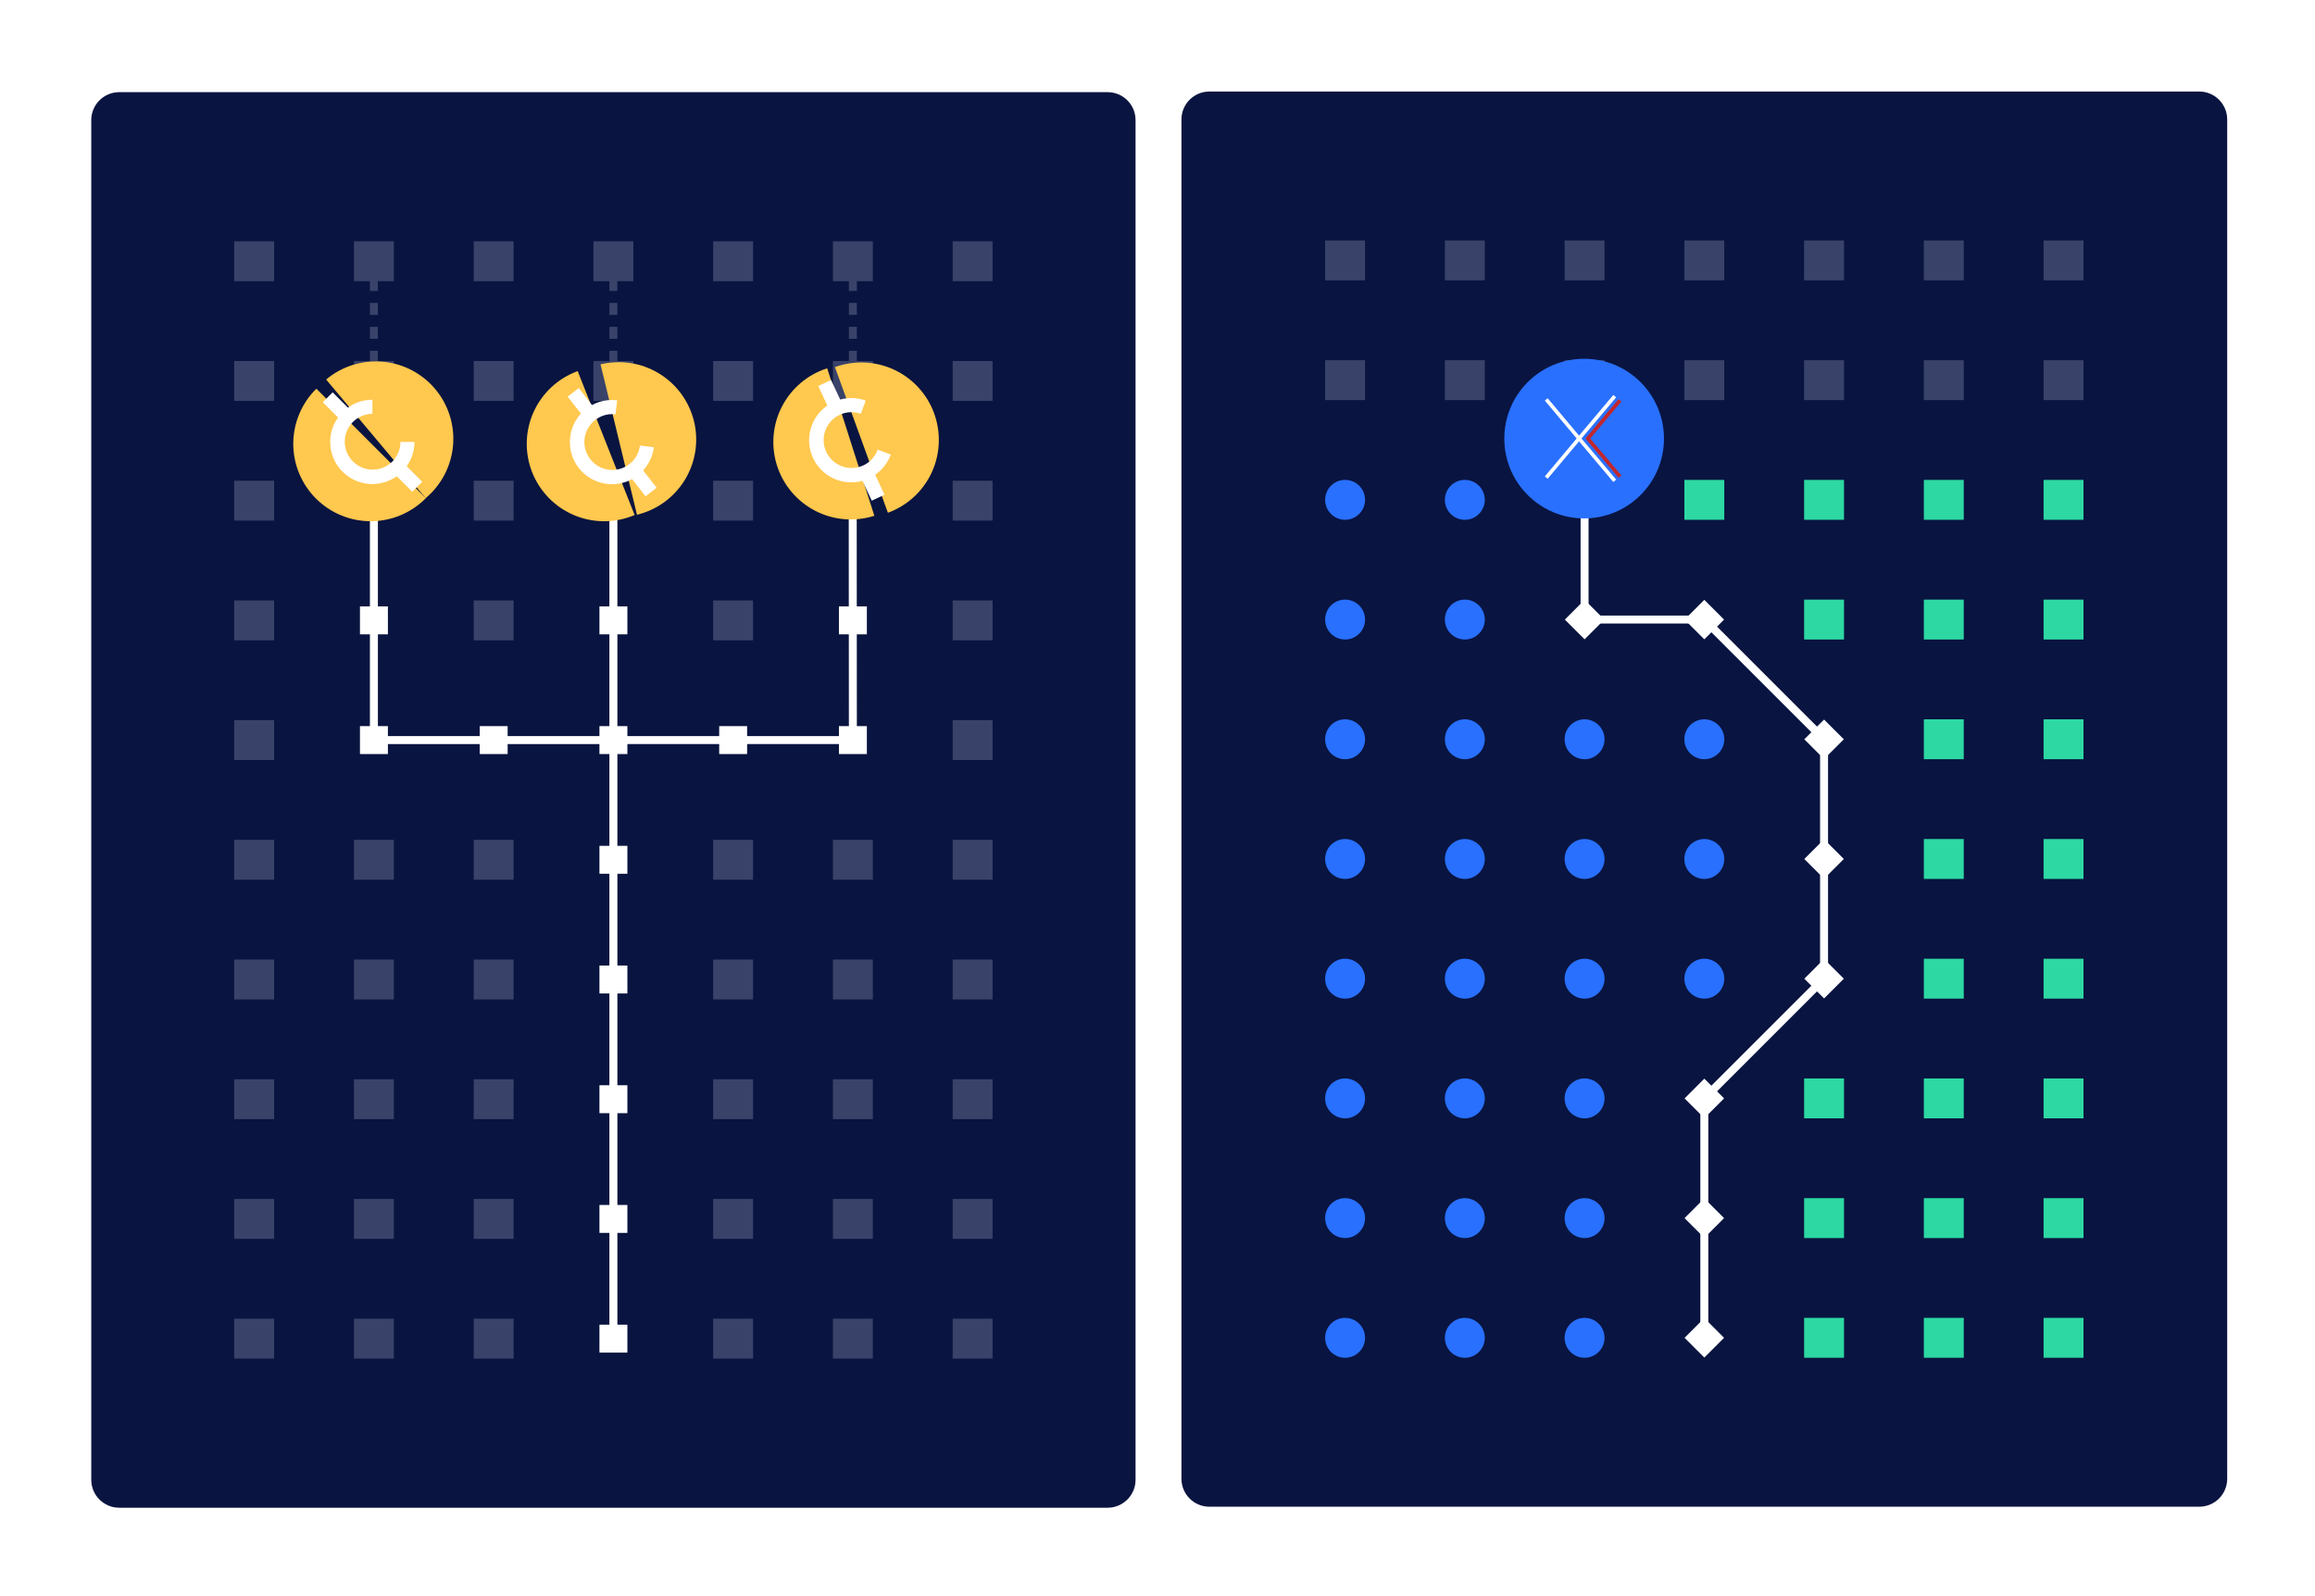 <svg width="1160" height="800" viewBox="0 0 1160 800" fill="none" xmlns="http://www.w3.org/2000/svg">
  <path d="M1160 0H0V800H1160V0Z" fill="white"/>
 <path d="m1102 45.88h-496c-7.732 0-14 6.268-14 14v681.31c0 7.732 6.268 14 14 14h496c7.73 0 14-6.268 14-14v-681.31c0-7.732-6.27-14-14-14z" fill="#091440"/>
 <path d="m555 46.19h-495.27c-7.732 0-14 6.268-14 14v681.5c0 7.732 6.268 14 14 14h495.27c7.732 0 14-6.268 14-14v-681.5c0-7.732-6.268-14-14-14z" fill="#091440"/>
 <g fill="#394269">
  <path d="m137.36 660.94h-20v20h20v-20z"/>
  <path d="m197.36 660.94h-20v20h20v-20z"/>
  <path d="m257.36 660.94h-20v20h20v-20z"/>
 </g>
 <path d="m300.37 677.94h14v-14h-14v14z" fill="#fff"/>
 <g fill="#394269">
  <path d="m377.36 660.94h-20v20h20v-20z"/>
  <path d="m437.36 660.94h-20v20h20v-20z"/>
  <path d="m497.36 660.94h-20v20h20v-20z"/>
  <path d="m137.36 540.94h-20v20h20v-20z"/>
  <path d="m197.36 540.94h-20v20h20v-20z"/>
  <path d="m257.36 540.94h-20v20h20v-20z"/>
 </g>
 <path d="m300.37 557.94h14v-14h-14v14z" fill="#fff"/>
 <g fill="#394269">
  <path d="m377.36 540.94h-20v20h20v-20z"/>
  <path d="m437.36 540.94h-20v20h20v-20z"/>
  <path d="m497.36 540.94h-20v20h20v-20z"/>
  <path d="m137.36 600.94h-20v20h20v-20z"/>
  <path d="m197.36 600.94h-20v20h20v-20z"/>
  <path d="m257.36 600.94h-20v20h20v-20z"/>
 </g>
 <path d="m300.37 617.94h14v-14h-14v14z" fill="#fff"/>
 <g fill="#394269">
  <path d="m377.36 600.94h-20v20h20v-20z"/>
  <path d="m437.36 600.94h-20v20h20v-20z"/>
  <path d="m497.36 600.94h-20v20h20v-20z"/>
  <path d="m137.36 420.94h-20v20h20v-20z"/>
  <path d="m197.36 420.94h-20v20h20v-20z"/>
  <path d="m257.36 420.94h-20v20h20v-20z"/>
 </g>
 <path d="m300.37 437.94h14v-14h-14v14z" fill="#fff"/>
 <g fill="#394269">
  <path d="m377.36 420.94h-20v20h20v-20z"/>
  <path d="m437.36 420.94h-20v20h20v-20z"/>
  <path d="m497.36 420.94h-20v20h20v-20z"/>
  <path d="m137.36 480.94h-20v20h20v-20z"/>
  <path d="m197.36 480.94h-20v20h20v-20z"/>
  <path d="m257.36 480.94h-20v20h20v-20z"/>
 </g>
 <path d="m300.37 497.94h14v-14h-14v14z" fill="#fff"/>
 <g fill="#394269">
  <path d="m377.36 480.94h-20v20h20v-20z"/>
  <path d="m437.36 480.94h-20v20h20v-20z"/>
  <path d="m497.36 480.94h-20v20h20v-20z"/>
  <path d="m137.36 300.94h-20v20h20v-20z"/>
 </g>
 <path d="m180.37 317.94h14v-14h-14v14z" fill="#fff"/>
 <path d="m257.36 300.94h-20v20h20v-20z" fill="#394269"/>
 <path d="m300.37 317.94h14v-14h-14v14z" fill="#fff"/>
 <path d="m377.36 300.94h-20v20h20v-20z" fill="#394269"/>
 <path d="m420.37 317.94h14v-14h-14v14z" fill="#fff"/>
 <path d="m497.36 300.94h-20v20h20v-20z" fill="#394269"/>
 <path d="m137.36 360.94h-20v20h20v-20z" fill="#394269"/>
 <g fill="#fff">
  <path d="m180.37 377.94h14v-14h-14v14z"/>
  <path d="m240.37 377.94h14v-14h-14v14z"/>
  <path d="m300.37 377.94h14v-14h-14v14z"/>
  <path d="m360.37 377.94h14v-14h-14v14z"/>
  <path d="m420.37 377.94h14v-14h-14v14z"/>
 </g>
 <g fill="#394269">
  <path d="m497.36 360.94h-20v20h20v-20z"/>
  <path d="m137.36 180.94h-20v20h20v-20z"/>
  <path d="m197.36 180.94h-20v20h20v-20z"/>
  <path d="m257.36 180.94h-20v20h20v-20z"/>
  <path d="m317.36 180.94h-20v20h20v-20z"/>
  <path d="m377.36 180.94h-20v20h20v-20z"/>
  <path d="m437.36 180.94h-20v20h20v-20z"/>
  <path d="m497.36 180.94h-20v20h20v-20z"/>
  <path d="m137.36 240.94h-20v20h20v-20z"/>
  <path d="m257.36 240.94h-20v20h20v-20z"/>
  <path d="m377.36 240.94h-20v20h20v-20z"/>
  <path d="m497.36 240.94h-20v20h20v-20z"/>
  <path d="m137.36 120.94h-20v20h20v-20z"/>
  <path d="m197.36 120.94h-20v20h20v-20z"/>
  <path d="m257.36 120.94h-20v20h20v-20z"/>
  <path d="m317.36 120.94h-20v20h20v-20z"/>
  <path d="m377.36 120.94h-20v20h20v-20z"/>
  <path d="m437.36 120.94h-20v20h20v-20z"/>
  <path d="m497.36 120.94h-20v20h20v-20z"/>
 </g>
 <g fill="#2970FF">
  <path d="m684 670.53c0-5.523-4.477-10-10-10s-10 4.477-10 10 4.477 10 10 10 10-4.477 10-10z"/>
  <path d="m744 670.53c0-5.523-4.477-10-10-10s-10 4.477-10 10 4.477 10 10 10 10-4.477 10-10z"/>
  <path d="m804 670.53c0-5.523-4.477-10-10-10s-10 4.477-10 10 4.477 10 10 10 10-4.477 10-10z"/>
 </g>
 <path d="m854 680.43 9.9-9.9-9.9-9.899-9.899 9.899 9.899 9.9z" fill="#fff"/>
 <g fill="#2DD8A3">
  <path d="m924 660.53h-20v20h20v-20z"/>
  <path d="m984 660.53h-20v20h20v-20z"/>
  <path d="m1044 660.53h-20v20h20v-20z"/>
 </g>
 <g fill="#2970FF">
  <path d="m684 550.53c0-5.523-4.477-10-10-10s-10 4.477-10 10 4.477 10 10 10 10-4.477 10-10z"/>
  <path d="m744 550.53c0-5.523-4.477-10-10-10s-10 4.477-10 10 4.477 10 10 10 10-4.477 10-10z"/>
  <path d="m804 550.53c0-5.523-4.477-10-10-10s-10 4.477-10 10 4.477 10 10 10 10-4.477 10-10z"/>
 </g>
 <path d="m854.01 560.44 9.9-9.9-9.9-9.899-9.899 9.899 9.899 9.9z" fill="#fff"/>
 <g fill="#2DD8A3">
  <path d="m924 540.53h-20v20h20v-20z"/>
  <path d="m984 540.53h-20v20h20v-20z"/>
  <path d="m1044 540.53h-20v20h20v-20z"/>
 </g>
 <g fill="#2970FF">
  <path d="m684 610.53c0-5.523-4.477-10-10-10s-10 4.477-10 10 4.477 10 10 10 10-4.477 10-10z"/>
  <path d="m744 610.53c0-5.523-4.477-10-10-10s-10 4.477-10 10 4.477 10 10 10 10-4.477 10-10z"/>
  <path d="m804 610.53c0-5.523-4.477-10-10-10s-10 4.477-10 10 4.477 10 10 10 10-4.477 10-10z"/>
 </g>
 <path d="m854 620.44 9.899-9.9-9.899-9.899-9.9 9.899 9.9 9.9z" fill="#fff"/>
 <g fill="#2DD8A3">
  <path d="m924 600.53h-20v20h20v-20z"/>
  <path d="m984 600.53h-20v20h20v-20z"/>
  <path d="m1044 600.53h-20v20h20v-20z"/>
 </g>
 <g fill="#2970FF">
  <path d="m684 430.53c0-5.523-4.477-10-10-10s-10 4.477-10 10 4.477 10 10 10 10-4.477 10-10z"/>
  <path d="m744 430.53c0-5.523-4.477-10-10-10s-10 4.477-10 10 4.477 10 10 10 10-4.477 10-10z"/>
  <path d="m804 430.53c0-5.523-4.477-10-10-10s-10 4.477-10 10 4.477 10 10 10 10-4.477 10-10z"/>
  <path d="m864 430.53c0-5.523-4.477-10-10-10s-10 4.477-10 10 4.477 10 10 10 10-4.477 10-10z"/>
 </g>
 <path d="m914 440.44 9.899-9.9-9.899-9.899-9.9 9.899 9.9 9.9z" fill="#fff"/>
 <path d="m984 420.53h-20v20h20v-20z" fill="#2DD8A3"/>
 <path d="m1044 420.53h-20v20h20v-20z" fill="#2DD8A3"/>
 <g fill="#2970FF">
  <path d="m684 490.53c0-5.523-4.477-10-10-10s-10 4.477-10 10 4.477 10 10 10 10-4.477 10-10z"/>
  <path d="m744 490.53c0-5.523-4.477-10-10-10s-10 4.477-10 10 4.477 10 10 10 10-4.477 10-10z"/>
  <path d="m804 490.53c0-5.523-4.477-10-10-10s-10 4.477-10 10 4.477 10 10 10 10-4.477 10-10z"/>
  <path d="m864 490.53c0-5.523-4.477-10-10-10s-10 4.477-10 10 4.477 10 10 10 10-4.477 10-10z"/>
 </g>
 <path d="m914.01 500.44 9.9-9.9-9.9-9.899-9.899 9.899 9.899 9.9z" fill="#fff"/>
 <path d="m984 480.53h-20v20h20v-20z" fill="#2DD8A3"/>
 <path d="m1044 480.53h-20v20h20v-20z" fill="#2DD8A3"/>
 <path d="m684 310.53c0-5.523-4.477-10-10-10s-10 4.477-10 10 4.477 10 10 10 10-4.477 10-10z" fill="#2970FF"/>
 <path d="m744 310.53c0-5.523-4.477-10-10-10s-10 4.477-10 10 4.477 10 10 10 10-4.477 10-10z" fill="#2970FF"/>
 <path d="m794 320.44 9.9-9.9-9.9-9.899-9.899 9.899 9.899 9.9z" fill="#fff"/>
 <path d="m854 320.44 9.899-9.9-9.899-9.899-9.9 9.899 9.9 9.9z" fill="#fff"/>
 <g fill="#2DD8A3">
  <path d="m924 300.53h-20v20h20v-20z"/>
  <path d="m984 300.53h-20v20h20v-20z"/>
  <path d="m1044 300.53h-20v20h20v-20z"/>
 </g>
 <g fill="#2970FF">
  <path d="m684 370.53c0-5.523-4.477-10-10-10s-10 4.477-10 10 4.477 10 10 10 10-4.477 10-10z"/>
  <path d="m744 370.53c0-5.523-4.477-10-10-10s-10 4.477-10 10 4.477 10 10 10 10-4.477 10-10z"/>
  <path d="m804 370.53c0-5.523-4.477-10-10-10s-10 4.477-10 10 4.477 10 10 10 10-4.477 10-10z"/>
  <path d="m864 370.53c0-5.523-4.477-10-10-10s-10 4.477-10 10 4.477 10 10 10 10-4.477 10-10z"/>
 </g>
 <path d="m914 380.44 9.899-9.9-9.899-9.899-9.9 9.899 9.9 9.9z" fill="#fff"/>
 <path d="m984 360.53h-20v20h20v-20z" fill="#2DD8A3"/>
 <path d="m1044 360.53h-20v20h20v-20z" fill="#2DD8A3"/>
 <g fill="#394269">
  <path d="m684 180.53h-20v20h20v-20z"/>
  <path d="m744 180.53h-20v20h20v-20z"/>
  <path d="m804 180.53h-20v20h20v-20z"/>
  <path d="m864 180.53h-20v20h20v-20z"/>
  <path d="m924 180.53h-20v20h20v-20z"/>
  <path d="m984 180.53h-20v20h20v-20z"/>
  <path d="m1044 180.53h-20v20h20v-20z"/>
 </g>
 <path d="m684 250.53c0-5.523-4.477-10-10-10s-10 4.477-10 10 4.477 10 10 10 10-4.477 10-10z" fill="#2970FF"/>
 <path d="m744 250.53c0-5.523-4.477-10-10-10s-10 4.477-10 10 4.477 10 10 10 10-4.477 10-10z" fill="#2970FF"/>
 <path d="m801 257.53v-14h-14v14h14z" fill="#fff"/>
 <g fill="#2DD8A3">
  <path d="m864 240.53h-20v20h20v-20z"/>
  <path d="m924 240.53h-20v20h20v-20z"/>
  <path d="m984 240.53h-20v20h20v-20z"/>
  <path d="m1044 240.53h-20v20h20v-20z"/>
 </g>
 <g fill="#394269">
  <path d="m684 120.53h-20v20h20v-20z"/>
  <path d="m744 120.53h-20v20h20v-20z"/>
  <path d="m804 120.53h-20v20h20v-20z"/>
  <path d="m864 120.53h-20v20h20v-20z"/>
  <path d="m924 120.53h-20v20h20v-20z"/>
  <path d="m984 120.53h-20v20h20v-20z"/>
  <path d="m1044 120.53h-20v20h20v-20z"/>
 </g>
 <g fill="#fff">
  <path d="m856 670.53h-4v-120.82l60-60v-118.35l-58.83-58.83h-61.17v-122h4v118h58.83l61.17 61.18v121.65l-60 60v119.17z"/>
  <path d="m309.36 670.94h-4v-298h-120v-122.11h4v118.11h120v302z"/>
  <path d="m429.36 372.94h-124v-122.11h4v118.11h116l-0.08-118.1 4-0.01 0.08 122.11z"/>
 </g>
 <g fill="#394269">
  <path d="m189.36 130.83h-4v3h4v-3z"/>
  <path d="m189.36 181.83h-4v-6h4v6zm0-12h-4v-6h4v6zm0-12h-4v-6h4v6zm0-12h-4v-6h4v6z"/>
  <path d="m189.36 187.83h-4v3h4v-3z"/>
  <path d="m309.36 130.83h-4v3h4v-3z"/>
  <path d="m309.36 181.83h-4v-6h4v6zm0-12h-4v-6h4v6zm0-12h-4v-6h4v6zm0-12h-4v-6h4v6z"/>
  <path d="m309.36 187.83h-4v3h4v-3z"/>
  <path d="m429.36 130.83h-4v3h4v-3z"/>
  <path d="m429.36 181.83h-4v-6h4v6zm0-12h-4v-6h4v6zm0-12h-4v-6h4v6zm0-12h-4v-6h4v6z"/>
  <path d="m429.36 187.83h-4v3h4v-3z"/>
 </g>
 <path d="m213.39 249.68c-3.593 3.646-7.872 6.545-12.591 8.531-4.719 1.985-9.784 3.016-14.903 3.035s-10.192-0.975-14.925-2.926c-4.733-1.95-9.034-4.818-12.654-8.438s-6.487-7.92-8.438-12.653c-1.95-4.734-2.944-9.806-2.926-14.925 0.019-5.12 1.051-10.185 3.036-14.903 1.985-4.719 4.885-8.998 8.531-12.591l54.87 54.87z" fill="#FFC84E"/>
 <path d="m218.08 195c-6.616-7.88-16.091-12.81-26.341-13.706-10.249-0.896-20.436 2.314-28.319 8.926l49.88 59.45c7.88-6.618 12.81-16.095 13.706-26.346 0.897-10.251-2.314-20.439-8.926-28.324z" fill="#FFC84E"/>
 <path d="m161.74 201.62 7.64 7.65c-2.561 3.558-3.93 7.836-3.91 12.22-4e-3 3.876 1.06 7.678 3.074 10.99 2.015 3.312 4.903 6.004 8.348 7.782 3.444 1.778 7.312 2.573 11.178 2.297 3.867-0.275 7.583-1.611 10.74-3.859l7.76 7.76 5-5-7.77-7.78c2.529-3.57 3.891-7.835 3.9-12.21h-7.05c6e-3 1.843-0.355 3.669-1.061 5.372-0.705 1.702-1.741 3.248-3.049 4.548-1.636 1.603-3.641 2.78-5.838 3.427-2.197 0.648-4.519 0.747-6.764 0.288-2.244-0.459-4.341-1.461-6.108-2.919-1.766-1.459-3.148-3.328-4.024-5.445-0.875-2.116-1.218-4.415-0.998-6.695 0.219-2.28 0.995-4.472 2.259-6.382s2.977-3.481 4.99-4.575 4.263-1.678 6.553-1.699v-7.04c-4.13-0.012-8.171 1.203-11.61 3.49l-0.67 0.46-7.65-7.66-4.94 4.98z" fill="#fff"/>
 <path d="m318 258.13c-4.767 2.038-9.894 3.101-15.078 3.124-5.185 0.024-10.321-0.992-15.107-2.986-4.785-1.995-9.122-4.929-12.754-8.628-3.633-3.699-6.487-8.089-8.395-12.91-1.907-4.821-2.829-9.975-2.711-15.158s1.273-10.29 3.398-15.019 5.176-8.984 8.973-12.514c3.797-3.531 8.263-6.264 13.134-8.039l28.54 72.13z" fill="#FFC84E"/>
 <path d="m347.76 211.2c-2.422-10.001-8.717-18.631-17.501-23.991s-19.338-7.01-29.339-4.589l18.26 75.38c4.953-1.198 9.621-3.36 13.738-6.362 4.117-3.003 7.602-6.787 10.256-11.137s4.425-9.18 5.212-14.214c0.787-5.035 0.574-10.175-0.626-15.127" fill="#FFC84E"/>
 <path d="m284.44 198.82 6.65 8.519c-2.975 3.224-4.854 7.305-5.37 11.66-0.478 3.848 0.114 7.753 1.711 11.286 1.596 3.533 4.136 6.557 7.34 8.741 3.203 2.184 6.947 3.442 10.819 3.637 3.872 0.194 7.723-0.682 11.13-2.533l6.76 8.649 5.55-4.33-6.76-8.67c2.943-3.235 4.815-7.3 5.36-11.64h-0.23l-6.76-0.84c-0.215 1.83-0.792 3.599-1.699 5.203-0.907 1.603-2.124 3.01-3.581 4.137-1.817 1.4-3.951 2.332-6.212 2.713-2.262 0.382-4.583 0.202-6.759-0.523-2.176-0.726-4.14-1.975-5.72-3.638s-2.728-3.689-3.341-5.899c-0.614-2.21-0.675-4.537-0.178-6.776 0.497-2.24 1.536-4.323 3.027-6.066 1.49-1.743 3.386-3.094 5.521-3.933s4.443-1.14 6.722-0.878l0.81-6.759v-0.231c-4.071-0.516-8.203 0.179-11.88 2l-0.71 0.371-6.64-8.541-5.56 4.341z" fill="#fff"/>
 <path d="m438.12 258.51c-9.802 3.133-20.448 2.245-29.595-2.471s-16.046-12.872-19.18-22.674c-3.134-9.803-2.245-20.448 2.471-29.595 4.715-9.147 12.872-16.047 22.674-19.18l23.63 73.92z" fill="#FFC84E"/>
 <path d="m468.1 207.23c-1.74-4.791-4.406-9.192-7.847-12.952s-7.589-6.806-12.206-8.963c-4.618-2.157-9.616-3.383-14.708-3.609s-10.178 0.554-14.969 2.294l26.54 73c9.668-3.521 17.542-10.738 21.891-20.064 4.348-9.325 4.816-19.996 1.299-29.666" fill="#FFC84E"/>
 <path d="m410 193.48 4.56 9.8c-3.622 2.47-6.37 6.023-7.85 10.15-1.33 3.642-1.631 7.581-0.869 11.383s2.557 7.321 5.187 10.169c2.631 2.849 5.996 4.918 9.726 5.98 3.729 1.061 7.679 1.074 11.416 0.038l4.64 9.95 6.39-3-4.65-10c3.596-2.491 6.335-6.033 7.84-10.14l-0.21-0.08-6.4-2.35c-0.625 1.734-1.588 3.326-2.832 4.686-1.244 1.359-2.746 2.458-4.418 3.234-2.086 0.955-4.374 1.383-6.664 1.246-2.289-0.137-4.51-0.834-6.467-2.03s-3.591-2.855-4.756-4.831c-1.166-1.976-1.828-4.207-1.929-6.499-0.101-2.291 0.363-4.573 1.351-6.643 0.987-2.07 2.469-3.866 4.313-5.23 1.845-1.363 3.996-2.253 6.265-2.59s4.586-0.112 6.747 0.657l2.31-6.38 0.08-0.22c-3.846-1.401-8.018-1.645-12-0.7l-0.77 0.2-4.58-9.81-6.43 3.01z" fill="#fff"/>
 <path d="m793.78 259.83c22.092 0 40-17.909 40-40s-17.908-40-40-40c-22.091 0-40 17.909-40 40s17.909 40 40 40z" fill="#2970FF"/>
 <polygon transform="matrix(.041 0 0 .041 774.08 197.96)" points="388.92 532 0 995.5 34.58 1024.5 418.37 567.11 837.15 1064 871.73 1035 447.83 532 871.73 29.01 837.15 0 418.37 496.89 34.58 39.49 0 68.5" fill="#fff"/>
 <polygon transform="matrix(.041 0 0 .041 774.08 197.96)" points="901.47 50.78 525.57 496.89 496.11 532 525.57 567.11 901.47 1013.2 936.04 984.21 555.03 532 936.04 79.79" fill="#c1272d"/>
</svg>
